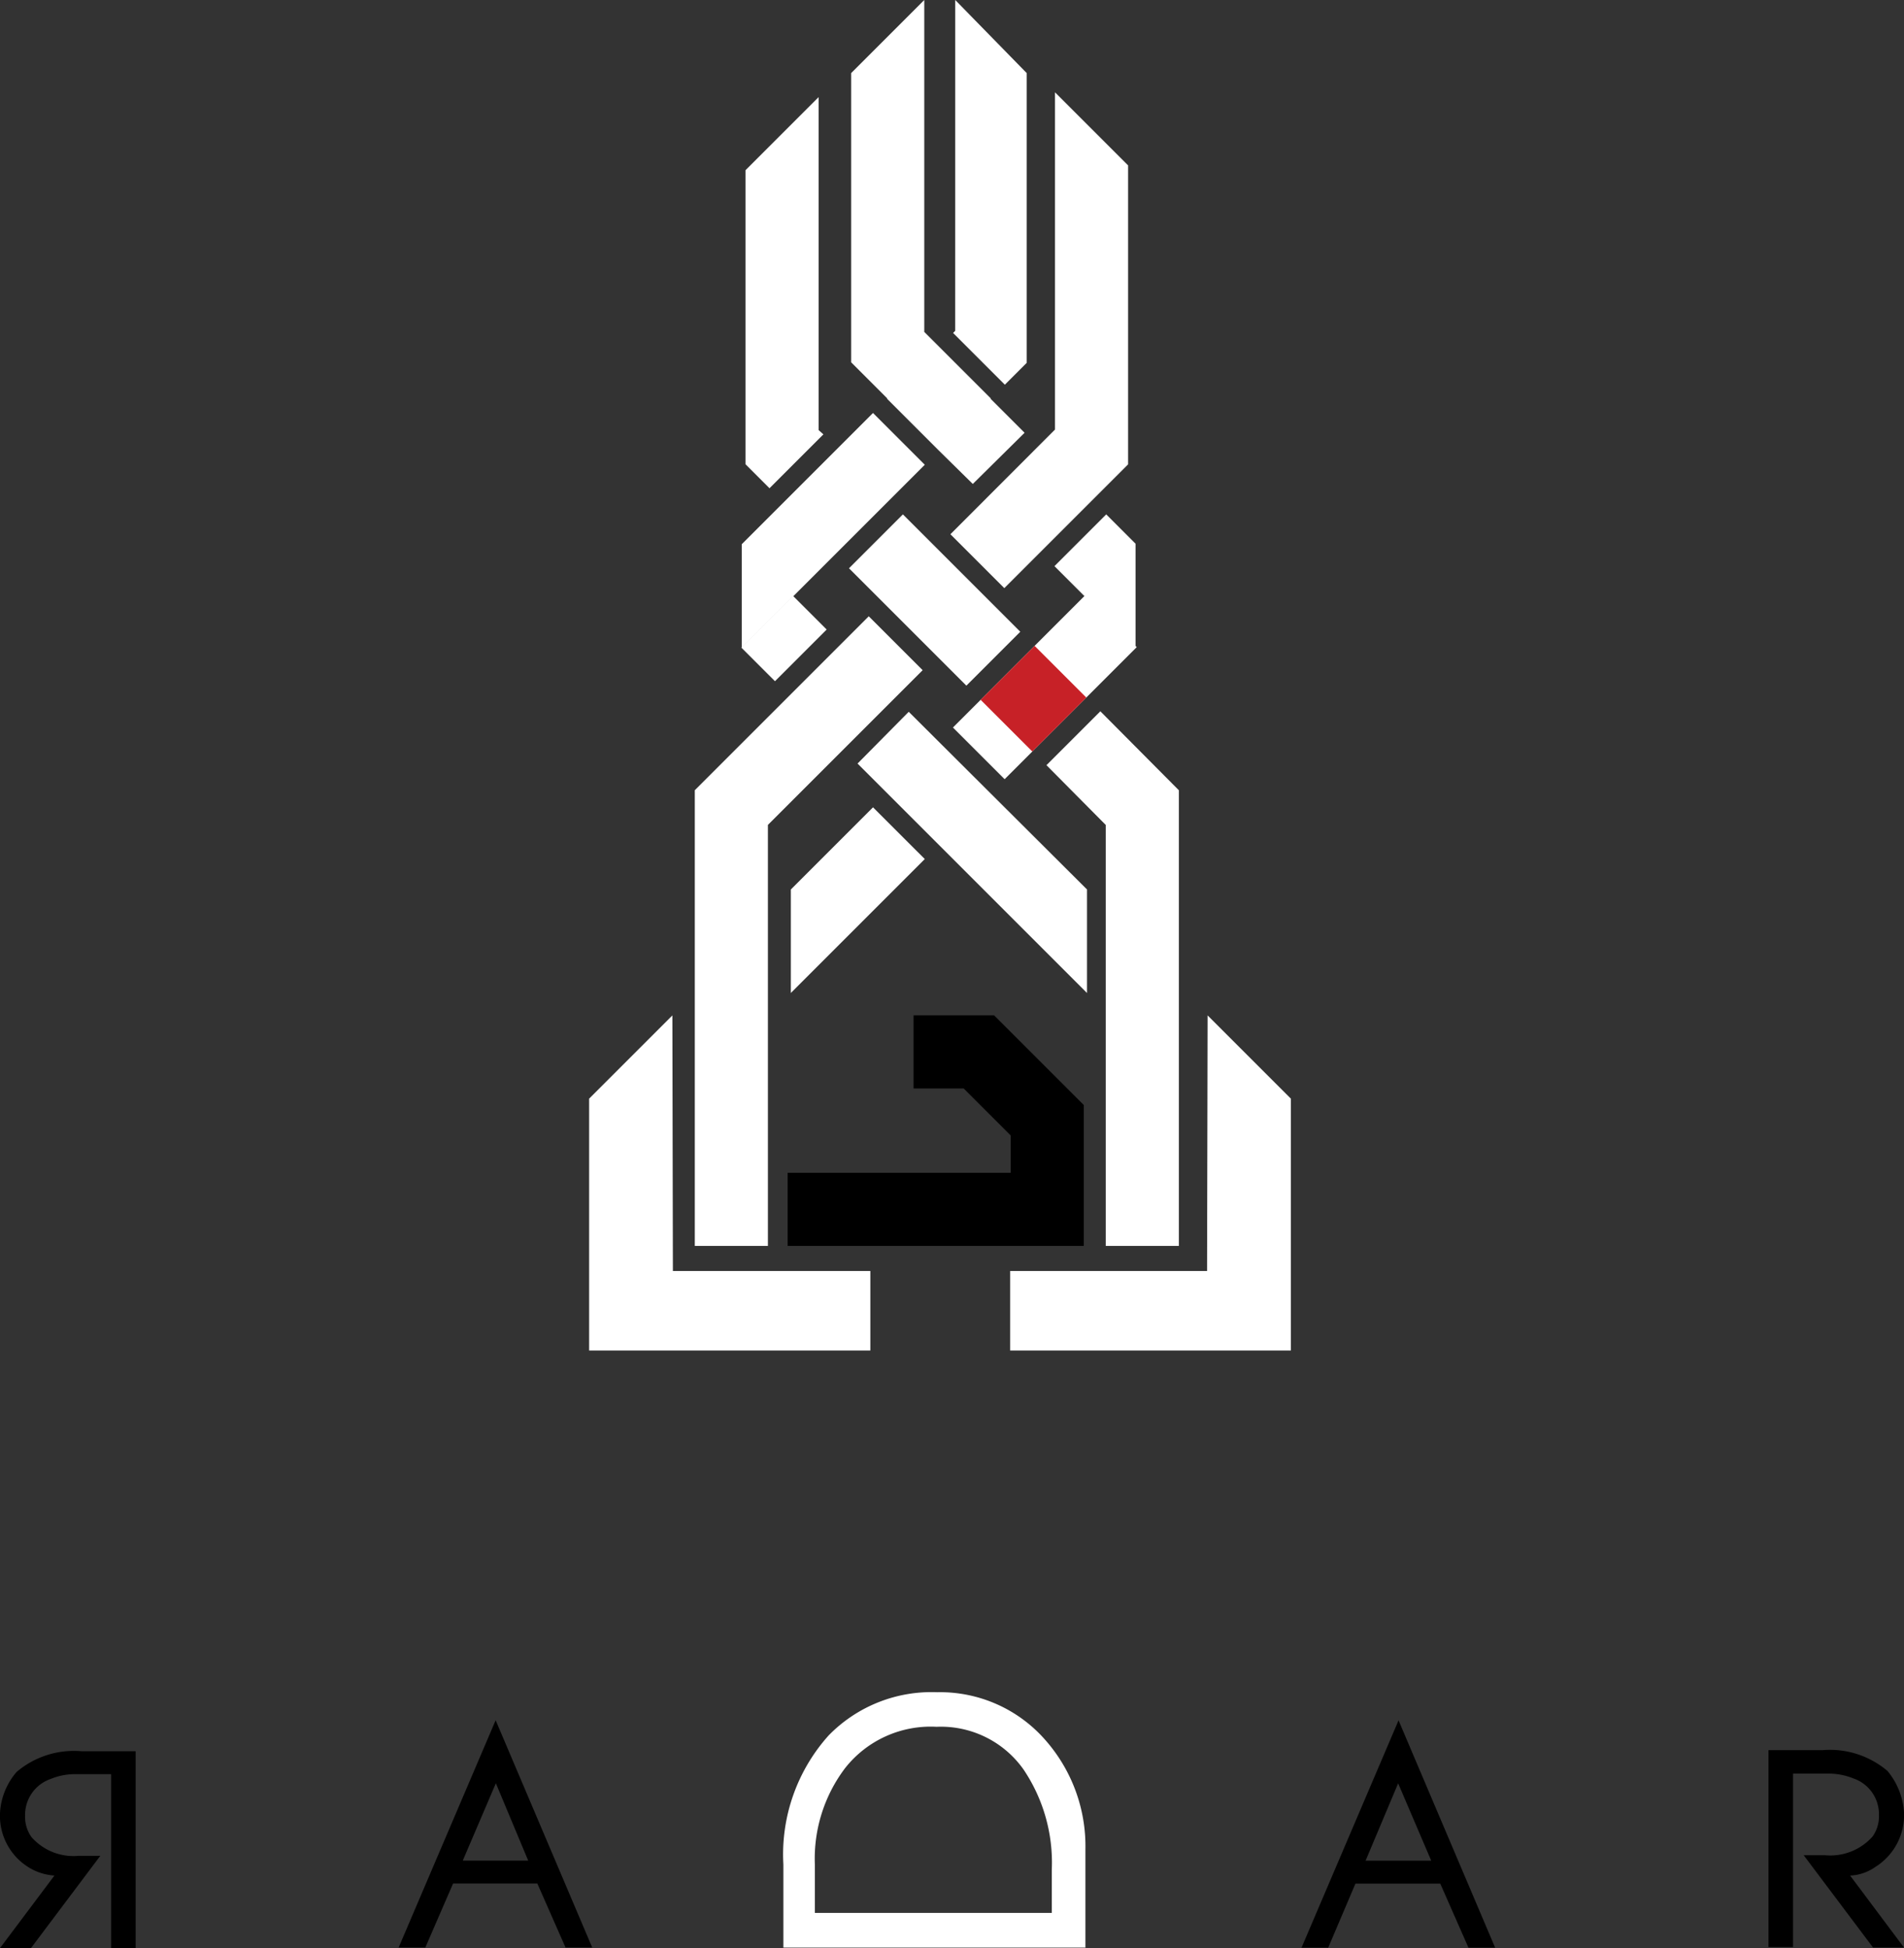 <svg xmlns="http://www.w3.org/2000/svg" width="70.652" height="72.296" viewBox="0 0 70.652 72.296"><rect x="0" y="0" width="70.652" height="72.296" fill="#333333" stroke="none"/><g transform="translate(-73.166 -167.5)"><path d="M275.627,357.8l3.089,3.089v9.346H268.3v-2.95h7.307Z" transform="translate(-157.65 -152.618)" fill="#fff"/><path d="M192.489,357.8l-3.089,3.089v9.346h10.435v-2.95h-7.327Z" transform="translate(-94.373 -152.618)" fill="#fff"/><path d="M237.59,361.127l-3.327-3.327h-2.99v2.713h1.861l1.743,1.743v1.386H226.6v2.713h10.99v-5.228Z" transform="translate(-124.207 -152.618)"/><rect width="6.931" height="2.713" transform="translate(108.527 194.498) rotate(-45)" fill="#fff"/><path d="M230.249,318.8l-3.049,3.049v3.841l4.97-4.97Z" transform="translate(-124.688 -121.34)" fill="#fff"/><rect width="2.713" height="1.762" transform="translate(100.677 191.534) rotate(-45)" fill="#fff"/><path d="M241.6,300.9l-1.9,1.921,8.515,8.515v-3.842Z" transform="translate(-134.713 -106.985)" fill="#fff"/><rect width="2.832" height="2.713" transform="translate(109.555 193.471) rotate(-45)" fill="#c72127"/><path d="M277.1,300.8l-2,2,2.2,2.218v15.623h2.713V303.731Z" transform="translate(-163.103 -106.904)" fill="#fff"/><path d="M259.1,203.2l4.594-4.594h0V187.513l-2.713-2.713v12.515L257.1,201.2Z" transform="translate(-148.667 -13.874)" fill="#fff"/><path d="M215.655,283l-6.455,6.455v16.911h2.713V290.742L217.655,285Z" transform="translate(-110.252 -92.629)" fill="#fff"/><path d="M240.1,263.9l-2,2,4.356,4.356,2-2Z" transform="translate(-133.43 -77.311)" fill="#fff"/><path d="M221.591,198.215l-.178-.158V185.7l-2.713,2.713v10.911h0l.891.891Z" transform="translate(-117.871 -14.596)" fill="#fff"/><path d="M278.521,263.9l-1.921,1.921,3.01,3.01v-3.841Z" transform="translate(-164.306 -77.311)" fill="#fff"/><path d="M257.679,179.777l-.079.079,1.921,1.921.812-.812V170.213l-2.653-2.713Z" transform="translate(-149.068)" fill="#fff"/><path d="M243.688,182.292l-2.475-2.475V167.5l-2.713,2.713v10.732l1.346,1.347h-.02l1.921,1.921h0l1.267,1.247,1.921-1.9-1.267-1.267Z" transform="translate(-133.75)" fill="#fff"/><path d="M218,249.771v3.842l6.792-6.792-1.921-1.921Z" transform="translate(-117.31 -62.074)" fill="#fff"/><path d="M83.139,491.9H81.792a2.334,2.334,0,0,0-.911.178,1.409,1.409,0,0,0-.95,1.366,1.286,1.286,0,0,0,.238.792,2.073,2.073,0,0,0,1.762.693h.792l-2.574,3.426H79l2.02-2.693a2.057,2.057,0,0,1-.95-.3A2.247,2.247,0,0,1,79,493.345a2.542,2.542,0,0,1,.614-1.525,3.279,3.279,0,0,1,2.4-.772h2.02v7.307h-.911V491.9Zm15.8,4.059H95.812l-1.03,2.376h-.99l3.6-8.436,3.584,8.436h-.99ZM97.4,492.237l-1.228,2.871H98.6Z" transform="translate(-5.834 -258.56)" fill-rule="evenodd"/><path d="M236.988,494.085H225.8V491a6.608,6.608,0,0,1,1.683-4.792,5.329,5.329,0,0,1,4.02-1.6,5.185,5.185,0,0,1,4.04,1.8,5.96,5.96,0,0,1,1.465,4.02v3.663Zm-10.02-1.287h8.792v-1.6a6.186,6.186,0,0,0-1.049-3.723,3.755,3.755,0,0,0-3.228-1.584,4.042,4.042,0,0,0-3.386,1.525A5.569,5.569,0,0,0,226.968,491Z" transform="translate(-123.565 -254.309)" fill="#fff"/><path d="M343.256,495.662l2,2.673h-1.148l-2.574-3.426h.792a2.1,2.1,0,0,0,1.762-.693,1.286,1.286,0,0,0,.238-.792,1.4,1.4,0,0,0-.95-1.366,2.408,2.408,0,0,0-.911-.178h-1.327v6.436h-.911v-7.307h2a3.3,3.3,0,0,1,2.416.772,2.675,2.675,0,0,1,.614,1.545,2.268,2.268,0,0,1-1.069,2.02,1.75,1.75,0,0,1-.931.317m-15.208.3H324.9l-1.01,2.376h-.99l3.6-8.436,3.584,8.436h-.99Zm-1.564-3.723-1.208,2.871h2.436Z" transform="translate(-201.438 -258.56)" fill-rule="evenodd"/></g></svg>